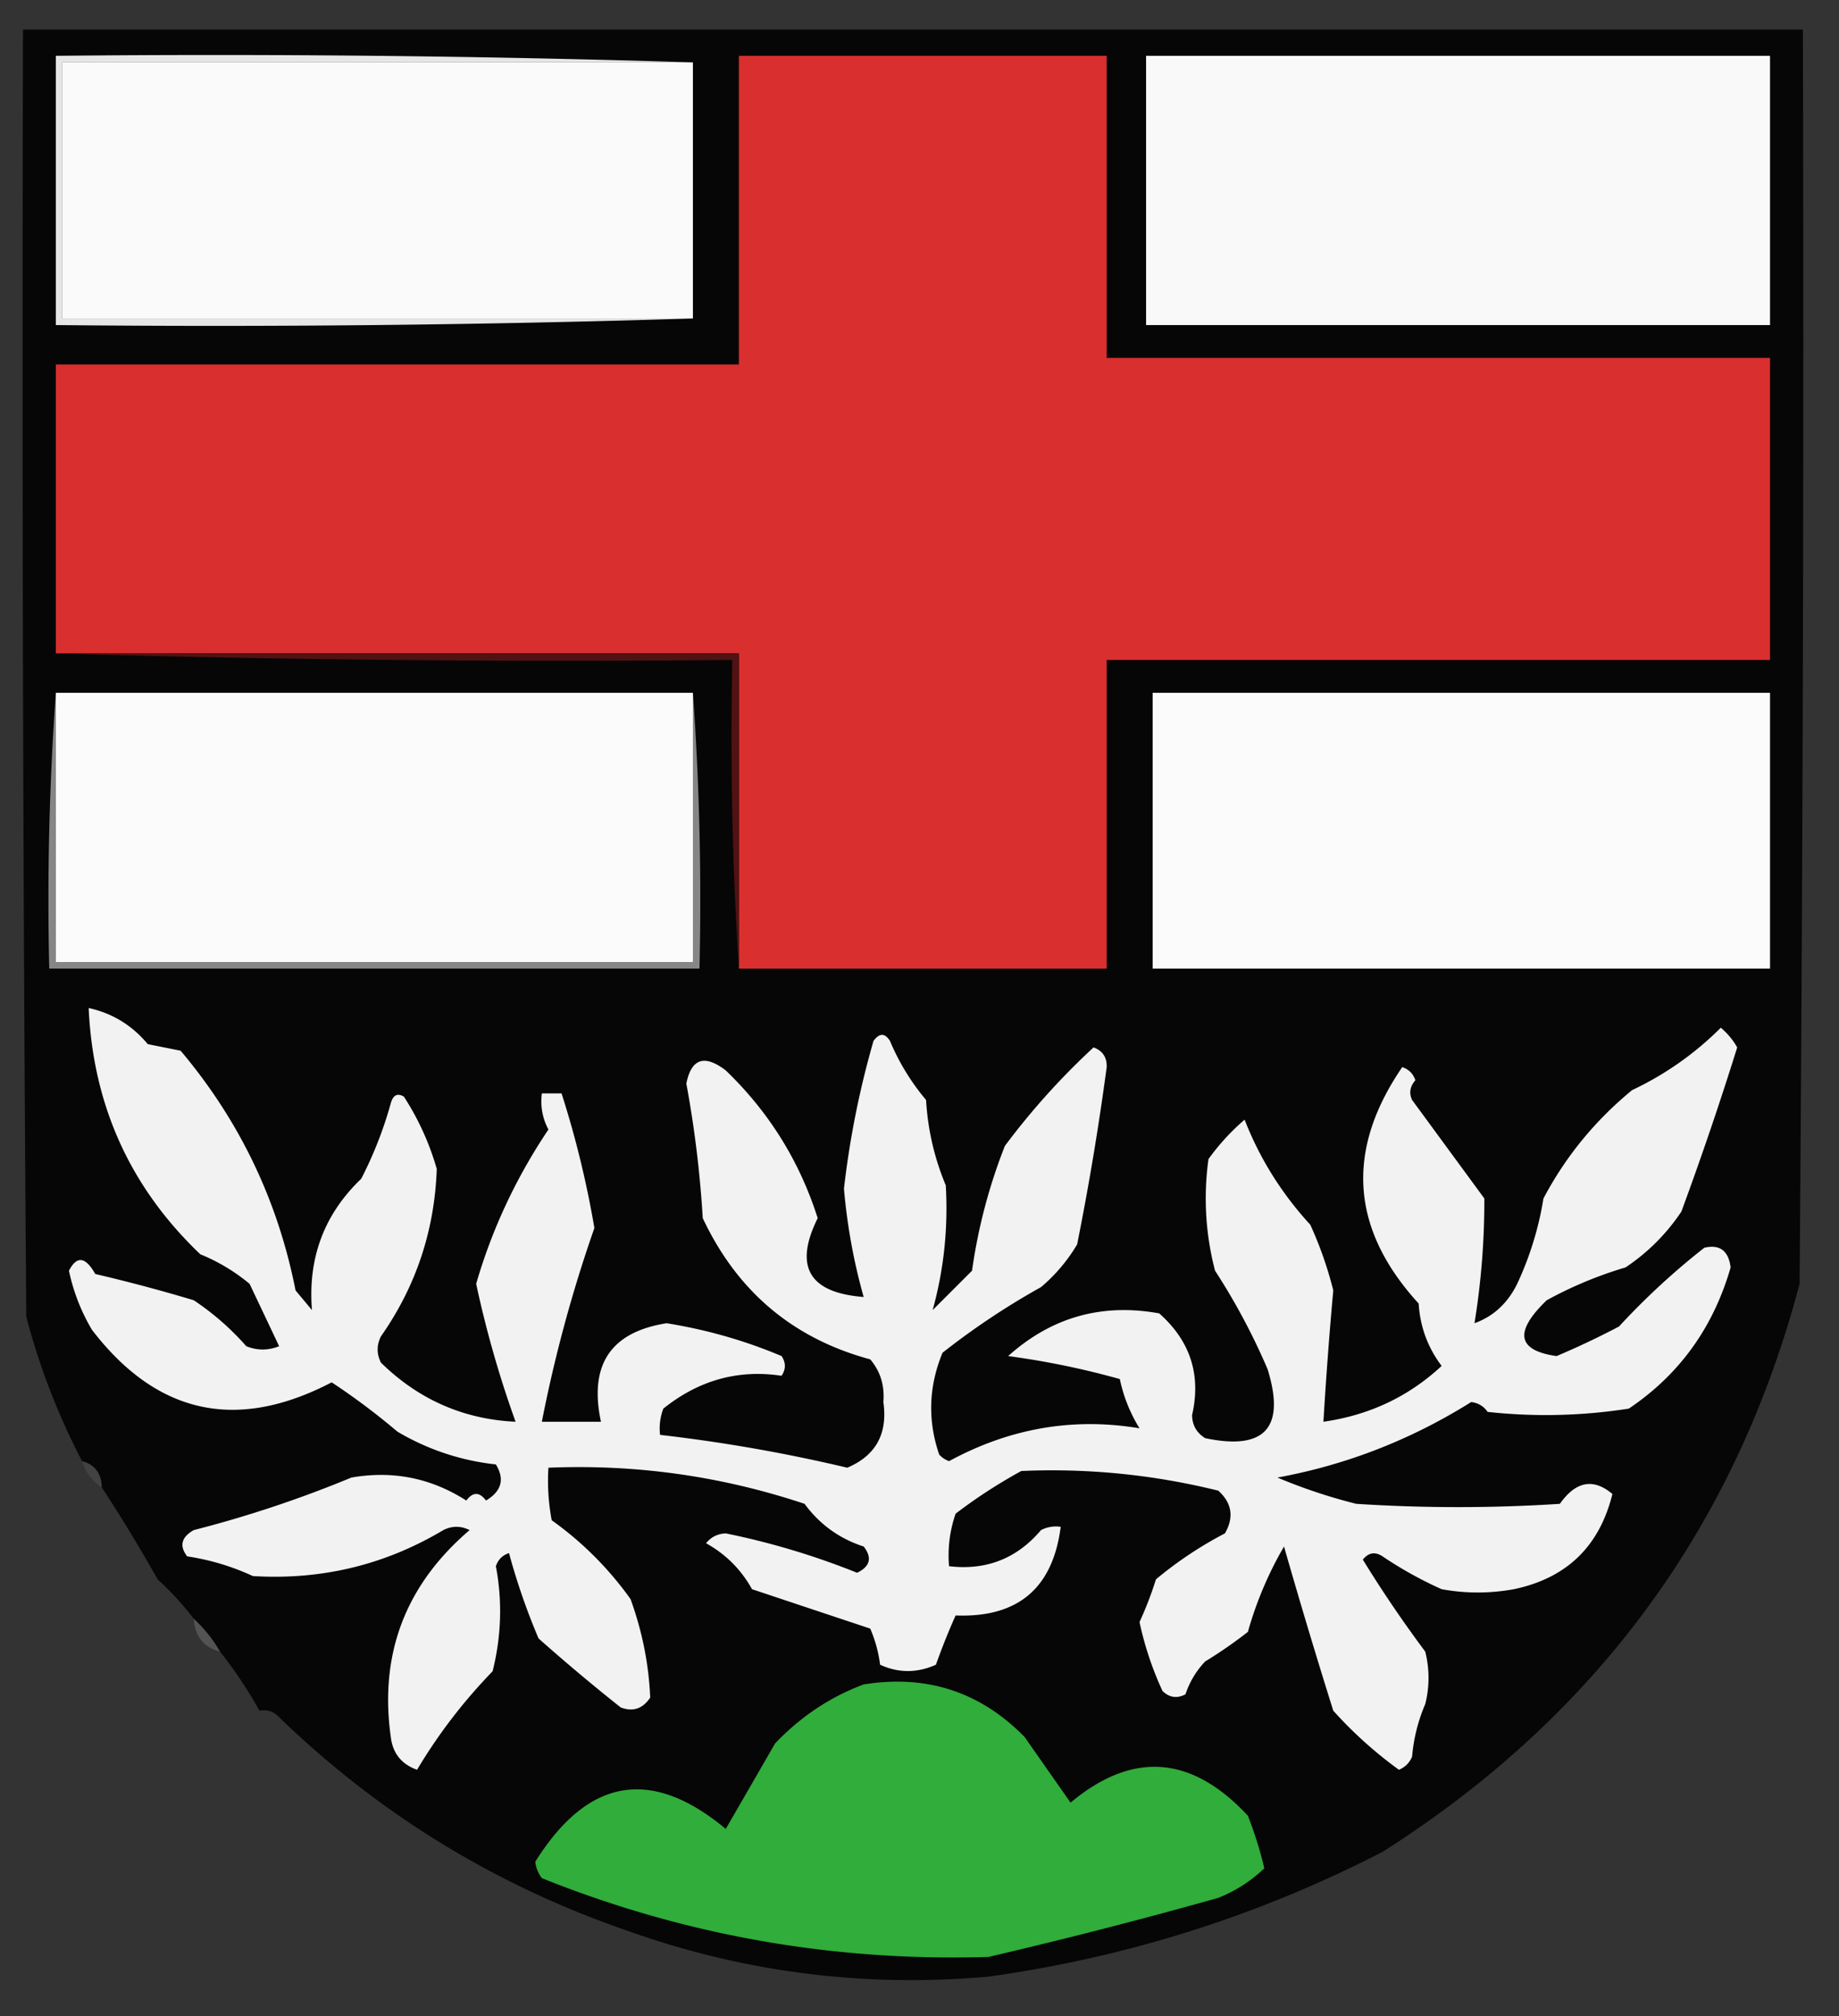 <svg xmlns="http://www.w3.org/2000/svg" width="280" height="307" style="shape-rendering:geometricPrecision;text-rendering:geometricPrecision;image-rendering:optimizeQuality;fill-rule:evenodd;clip-rule:evenodd"><rect width="100%" height="100%" fill="#333333" stroke="none"/><path style="opacity:.984" fill="#070606" d="M33.5 251.5a21.622 21.622 0 0 0-4-5 45.473 45.473 0 0 0-5.5-6 239.103 239.103 0 0 0-8.5-14c-.054-2.132-1.054-3.465-3-4a104.914 104.914 0 0 1-8.5-22c-.5-65.332-.667-130.666-.5-196h271c.167 63.668 0 127.334-.5 191-9.771 36.982-30.938 65.815-63.5 86.5-18.907 9.728-38.907 16.061-60 19-18.931 1.676-37.264-.657-55-7-20.079-6.915-37.746-17.748-53-32.5-.825-.886-1.825-1.219-3-1a65.856 65.856 0 0 0-6-9z"/><path style="opacity:1" fill="#e6e6e6" d="M105.5 9.5h-96v39h96a2352.875 2352.875 0 0 1-97 1v-41a2352.84 2352.84 0 0 1 97 1z"/><path style="opacity:1" fill="#fafafa" d="M105.5 9.5v39h-96v-39h96z"/><path style="opacity:1" fill="#d92f2f" d="M112.5 147.5v-48H8.5v-44h104v-47h56v46h101v46h-101v47h-56z"/><path style="opacity:1" fill="#f9f9f9" d="M174.5 8.5h95v41h-95v-41z"/><path style="opacity:1" fill="#511213" d="M8.5 99.5h104v48a552.805 552.805 0 0 1-1-47c-34.504.332-68.837-.002-103-1z"/><path style="opacity:1" fill="#fbfbfb" d="M175.5 105.5h94v42h-94v-42z"/><path style="opacity:1" fill="#868686" d="M8.5 105.5v41h97v-41a441.579 441.579 0 0 1 1 42h-99a441.589 441.589 0 0 1 1-42z"/><path style="opacity:1" fill="#fafbfa" d="M8.5 105.5h97v41h-97v-41z"/><path style="opacity:1" fill="#f2f2f2" d="M13.5 153.5c3.608.793 6.608 2.626 9 5.5l5 1c8.97 10.644 14.803 22.811 17.5 36.5l2.5 3c-.639-7.943 1.861-14.61 7.5-20a60.299 60.299 0 0 0 4.5-11.5c.35-1.257 1.017-1.591 2-1a40.862 40.862 0 0 1 5 11c-.33 9.382-3.163 17.882-8.5 25.5-.667 1.333-.667 2.667 0 4 5.75 5.629 12.584 8.629 20.5 9a162.72 162.72 0 0 1-6-21c2.413-8.331 6.08-16.164 11-23.5-.906-1.699-1.24-3.533-1-5.5h3a149.005 149.005 0 0 1 5 20.5 213.179 213.179 0 0 0-8 29.5h9c-1.85-8.665 1.483-13.665 10-15 6.103.981 11.936 2.648 17.5 5 .667 1 .667 2 0 3-6.608-.994-12.608.673-18 5a8.43 8.43 0 0 0-.5 4 243.822 243.822 0 0 1 28.5 5c4.35-1.839 6.183-5.172 5.5-10 .212-2.511-.455-4.678-2-6.5-11.75-3.171-20.25-10.338-25.5-21.5a168.296 168.296 0 0 0-2.5-20.5c.762-3.811 2.762-4.478 6-2 6.578 6.326 11.245 13.826 14 22.5-3.651 7.367-1.318 11.367 7 12a88.295 88.295 0 0 1-3-16.5c.87-7.614 2.37-15.114 4.5-22.5.893-1.211 1.726-1.211 2.5 0a34.696 34.696 0 0 0 5.5 9 39.484 39.484 0 0 0 3 13c.379 6.496-.288 12.829-2 19l6-6a83.257 83.257 0 0 1 5-19 109.45 109.45 0 0 1 13.5-15c1.381.5 2.047 1.5 2 3a424.223 424.223 0 0 1-4.5 27 25.55 25.55 0 0 1-5.5 6.5 113.299 113.299 0 0 0-15 10c-2.113 5.147-2.28 10.313-.5 15.5.414.457.914.791 1.5 1 9.252-5.025 18.918-6.691 29-5a23.342 23.342 0 0 1-3-7.5 123.438 123.438 0 0 0-17-3.5c6.592-5.919 14.259-8.086 23-6.5 4.738 4.199 6.404 9.366 5 15.5.029 1.529.696 2.696 2 3.5 9.088 1.911 12.255-1.589 9.5-10.5a98.915 98.915 0 0 0-8-15 43.397 43.397 0 0 1-1-17 34.534 34.534 0 0 1 5.5-6c2.288 5.893 5.621 11.226 10 16a57.475 57.475 0 0 1 3.5 10c-.6 6.621-1.1 13.288-1.5 20 6.981-.993 12.981-3.826 18-8.5-2.112-2.793-3.279-5.959-3.5-9.5-10.349-11.312-11.182-23.312-2.5-36 1 .333 1.667 1 2 2-.826.951-.992 1.951-.5 3l11 15a116.186 116.186 0 0 1-1.5 19c2.885-1.045 5.052-3.045 6.5-6a48.99 48.99 0 0 0 4-13c3.365-6.371 7.865-11.871 13.5-16.5a47.911 47.911 0 0 0 13.5-9.5 10.756 10.756 0 0 1 2.5 3 523.948 523.948 0 0 1-8.5 25 30.64 30.64 0 0 1-8.5 8.5 60.726 60.726 0 0 0-12 5c-5.008 4.817-4.508 7.65 1.5 8.5a123.817 123.817 0 0 0 9.5-4.5 110.18 110.18 0 0 1 13-12c2.345-.544 3.679.456 4 3-2.639 9.157-7.805 16.323-15.5 21.5a81.657 81.657 0 0 1-21.5.5c-.608-.87-1.441-1.37-2.5-1.5-9.164 5.741-18.997 9.574-29.5 11.5a82.192 82.192 0 0 0 12 4 240.38 240.38 0 0 0 31 0c2.429-3.445 5.096-3.945 8-1.5-1.969 7.982-6.969 12.815-15 14.5a30.485 30.485 0 0 1-11 0 59.659 59.659 0 0 1-9-5c-1.135-.749-2.135-.583-3 .5a188.806 188.806 0 0 0 9.5 14 16.242 16.242 0 0 1 0 8 25.777 25.777 0 0 0-2 8c-.388.928-1.055 1.595-2 2a63.507 63.507 0 0 1-10-9 1029.471 1029.471 0 0 1-7.5-25 55.733 55.733 0 0 0-5.5 13 69.2 69.2 0 0 1-6.5 4.5 13.24 13.24 0 0 0-3 5c-1.284.684-2.451.517-3.5-.5a49.588 49.588 0 0 1-3.5-10.5 54.237 54.237 0 0 0 2.5-6.5 58.808 58.808 0 0 1 10.5-7c1.41-2.449 1.076-4.616-1-6.5a105.043 105.043 0 0 0-30-3 78.697 78.697 0 0 0-10 6.5 19.372 19.372 0 0 0-1 8c5.66.669 10.327-1.164 14-5.5a4.934 4.934 0 0 1 3-.5c-1.201 9.366-6.535 13.866-16 13.5a101.185 101.185 0 0 0-3 7.5c-2.872 1.283-5.705 1.283-8.5 0a20.431 20.431 0 0 0-1.5-5.5c-6.017-2.001-12.017-4.001-18-6-1.667-3-4-5.333-7-7 .763-.944 1.763-1.444 3-1.5a115.099 115.099 0 0 1 20 6c1.99-.963 2.323-2.296 1-4-3.701-1.201-6.701-3.368-9-6.5-12.649-4.219-25.649-6.052-39-5.5a32.438 32.438 0 0 0 .5 8 51.251 51.251 0 0 1 12 12c1.779 4.893 2.779 9.893 3 15-1.133 1.711-2.633 2.211-4.5 1.5A294.834 294.834 0 0 1 82 249.5a99.885 99.885 0 0 1-4.5-13c-1 .333-1.667 1-2 2 1.006 5.32.84 10.653-.5 16-4.468 4.619-8.3 9.619-11.5 15-2.37-.848-3.704-2.515-4-5-1.764-12.648 2.236-23.148 12-31.5-1.333-.667-2.667-.667-4 0-8.878 5.302-18.545 7.636-29 7a36.55 36.55 0 0 0-10-3c-1.227-1.587-.894-2.921 1-4a177.747 177.747 0 0 0 24-8c6.29-1.104 12.124.063 17.5 3.5 1-1.333 2-1.333 3 0 2.37-1.427 2.87-3.261 1.5-5.5a37.095 37.095 0 0 1-15-5 104.054 104.054 0 0 0-10-7.5c-14.463 7.547-26.63 4.88-36.5-8a29.461 29.461 0 0 1-3.5-9c1.187-2.312 2.52-2.146 4 .5a248.835 248.835 0 0 1 15 4 40.652 40.652 0 0 1 8 7c1.667.667 3.333.667 5 0a4345.522 4345.522 0 0 0-4.5-9.5 28.425 28.425 0 0 0-7.5-4.5c-10.662-10.163-16.329-22.663-17-37.5z"/><path style="opacity:.208" fill="gray" d="M12.5 222.5c1.946.535 2.946 1.868 3 4-1.474-.936-2.474-2.27-3-4z"/><path style="opacity:.616" fill="#676767" d="M29.5 246.5a21.622 21.622 0 0 1 4 5c-2.497-.629-3.83-2.296-4-5z"/><path style="opacity:1" fill="#30ad3a" d="M131.5 256.5c9.597-1.539 17.764 1.127 24.5 8 2.355 3.368 4.689 6.701 7 10 9.441-7.888 18.441-7.221 27 2a59.271 59.271 0 0 1 2.5 8 21.685 21.685 0 0 1-7 4.5 793.257 793.257 0 0 1-35 9c-23.611.721-46.278-3.279-68-12a4.94 4.94 0 0 1-1-2.5c7.993-12.778 17.66-14.444 29-5 2.471-4.266 4.971-8.599 7.5-13 3.903-4.101 8.403-7.101 13.5-9z"/></svg>